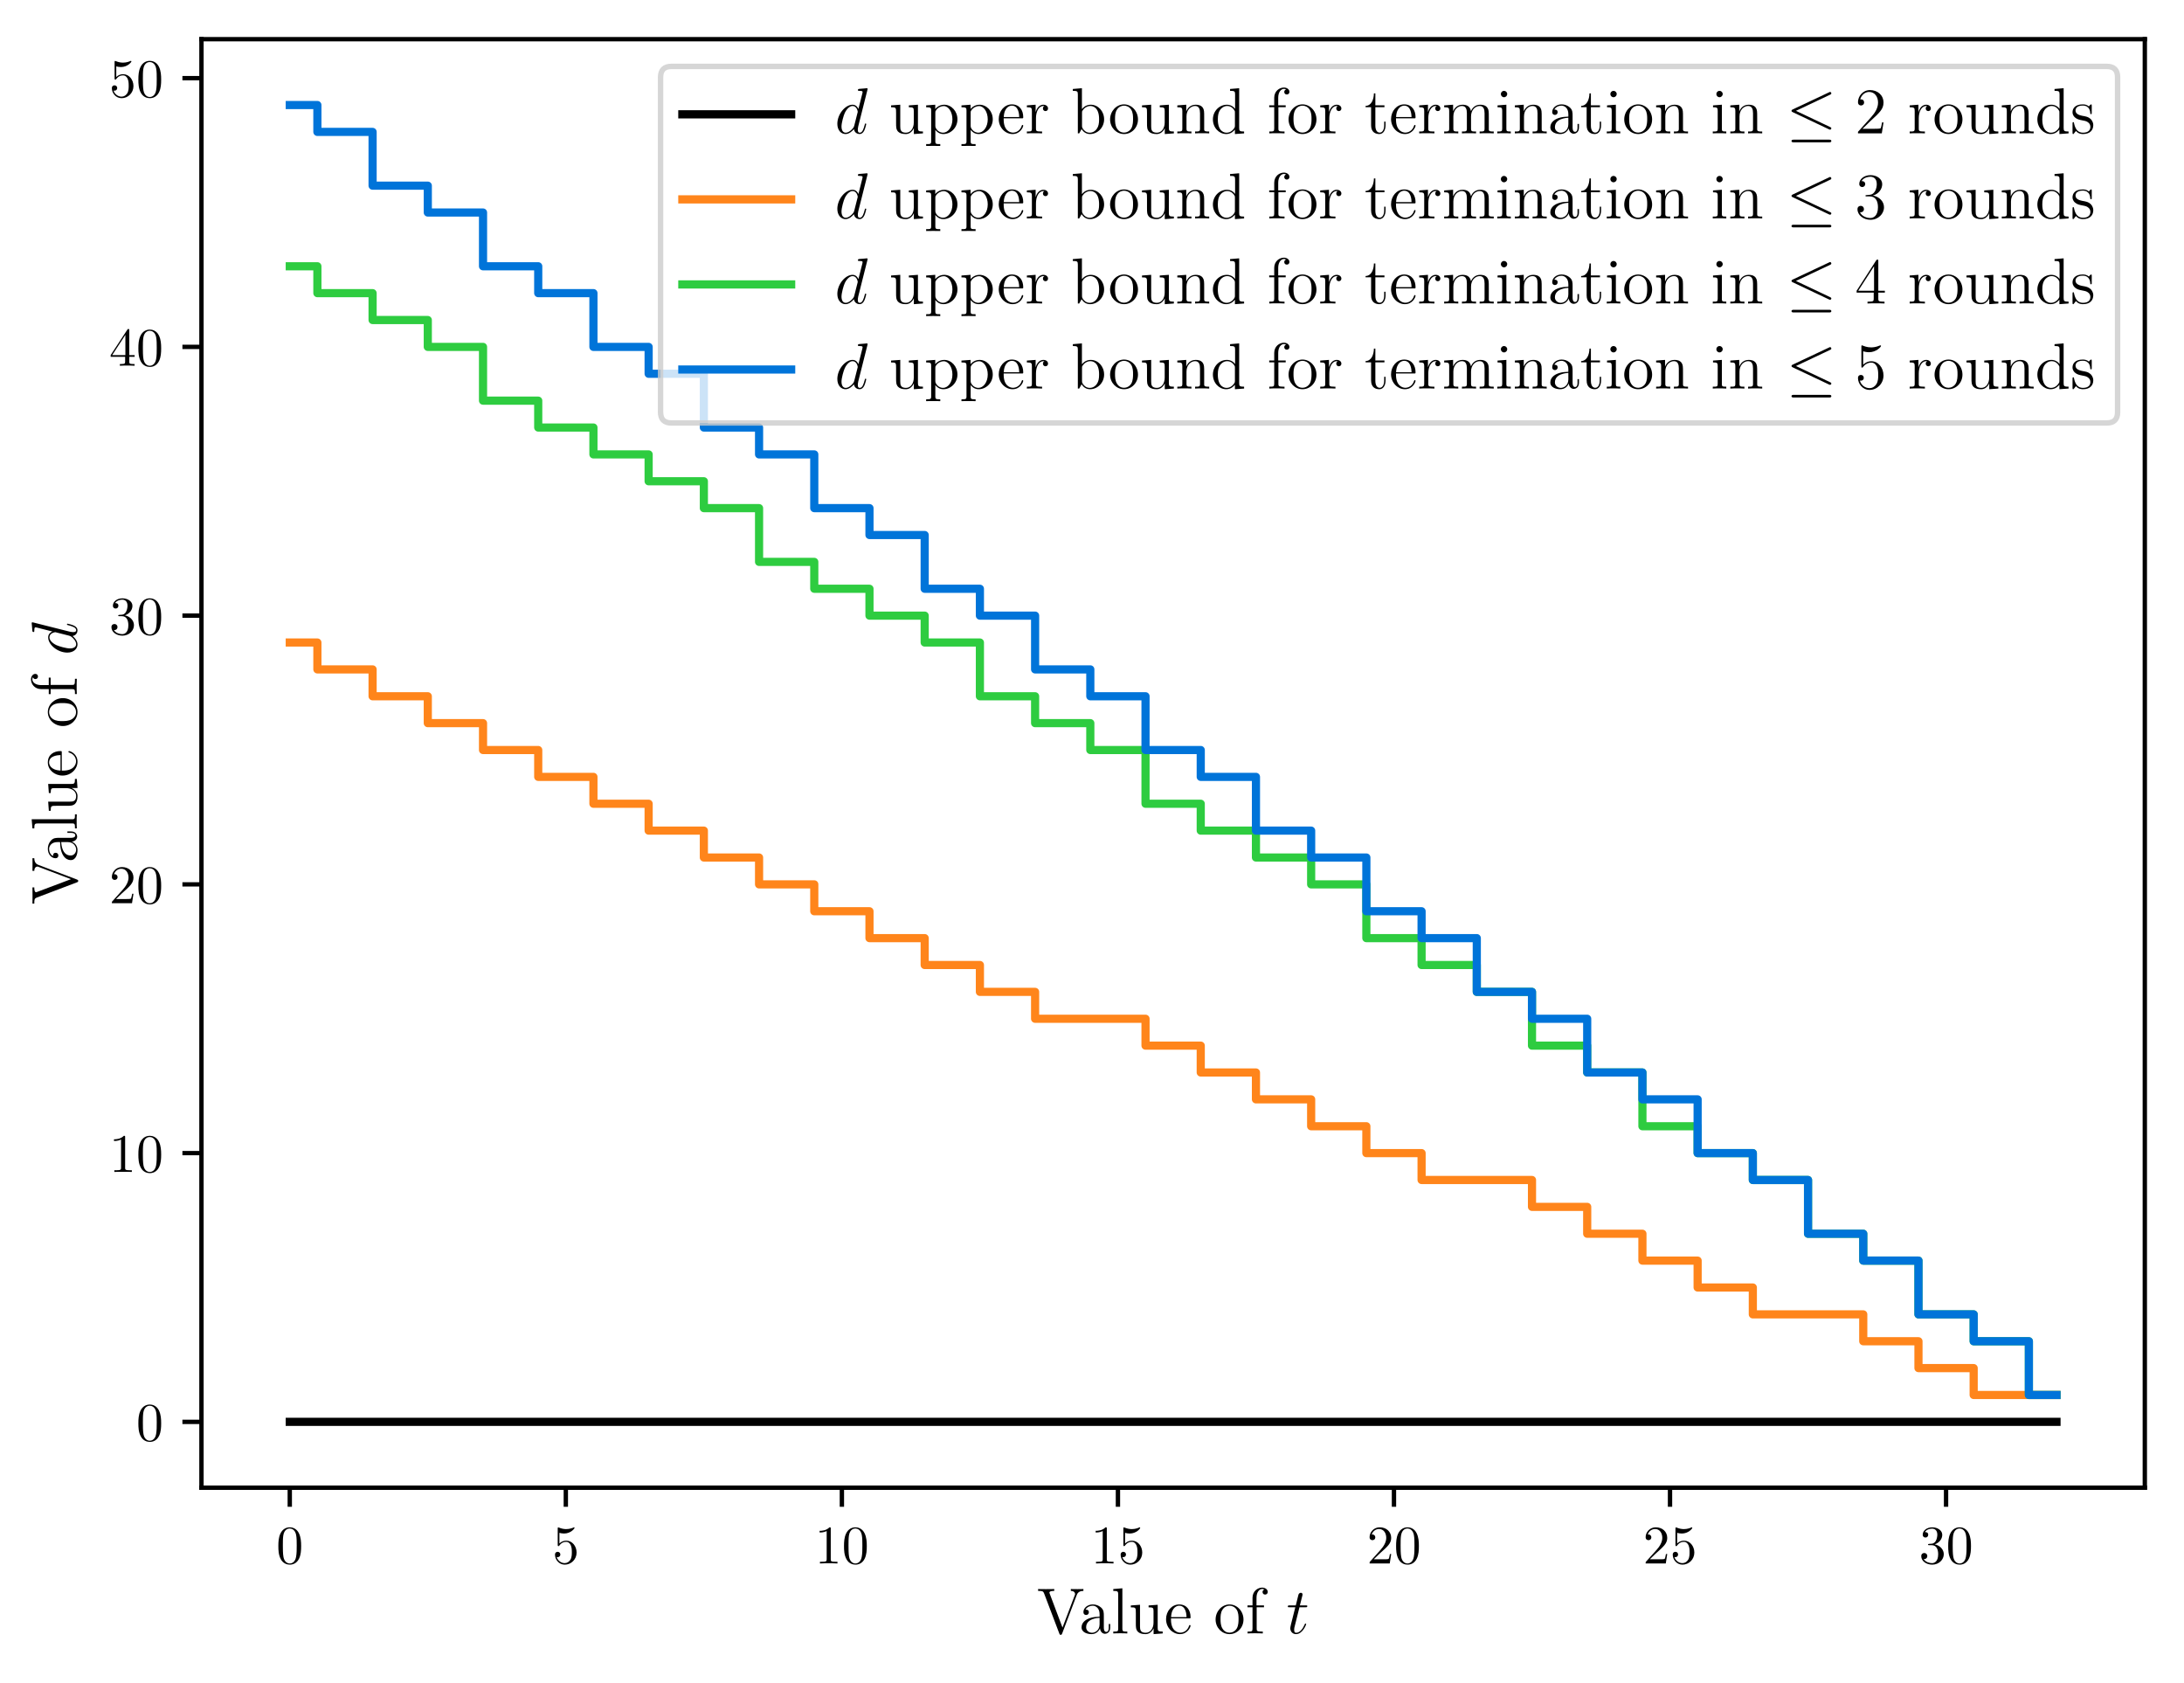 <?xml version="1.0" encoding="UTF-8"?>
<svg xmlns="http://www.w3.org/2000/svg" xmlns:xlink="http://www.w3.org/1999/xlink" width="401.338" height="309.223" viewBox="0 0 401.338 309.223">
<rect x="0" y="0" width="401.338" height="309.223" fill="#333333" stroke="none"/>
<defs>
<g>
<g id="glyph-0-0">
<path d="M 4.578 -3.188 C 4.578 -3.984 4.531 -4.781 4.188 -5.516 C 3.734 -6.484 2.906 -6.641 2.5 -6.641 C 1.891 -6.641 1.172 -6.375 0.75 -5.453 C 0.438 -4.766 0.391 -3.984 0.391 -3.188 C 0.391 -2.438 0.422 -1.547 0.844 -0.781 C 1.266 0.016 2 0.219 2.484 0.219 C 3.016 0.219 3.781 0.016 4.219 -0.938 C 4.531 -1.625 4.578 -2.406 4.578 -3.188 Z M 3.766 -3.312 C 3.766 -2.562 3.766 -1.891 3.656 -1.25 C 3.5 -0.297 2.938 0 2.484 0 C 2.094 0 1.5 -0.25 1.328 -1.203 C 1.219 -1.797 1.219 -2.719 1.219 -3.312 C 1.219 -3.953 1.219 -4.609 1.297 -5.141 C 1.484 -6.328 2.234 -6.422 2.484 -6.422 C 2.812 -6.422 3.469 -6.234 3.656 -5.25 C 3.766 -4.688 3.766 -3.938 3.766 -3.312 Z M 3.766 -3.312 "/>
</g>
<g id="glyph-0-1">
<path d="M 4.469 -2 C 4.469 -3.188 3.656 -4.188 2.578 -4.188 C 2.109 -4.188 1.672 -4.031 1.312 -3.672 L 1.312 -5.625 C 1.516 -5.562 1.844 -5.5 2.156 -5.5 C 3.391 -5.5 4.094 -6.406 4.094 -6.531 C 4.094 -6.594 4.062 -6.641 3.984 -6.641 C 3.984 -6.641 3.953 -6.641 3.906 -6.609 C 3.703 -6.516 3.219 -6.312 2.547 -6.312 C 2.156 -6.312 1.688 -6.391 1.219 -6.594 C 1.141 -6.625 1.109 -6.625 1.109 -6.625 C 1 -6.625 1 -6.547 1 -6.391 L 1 -3.438 C 1 -3.266 1 -3.188 1.141 -3.188 C 1.219 -3.188 1.234 -3.203 1.281 -3.266 C 1.391 -3.422 1.75 -3.969 2.562 -3.969 C 3.078 -3.969 3.328 -3.516 3.406 -3.328 C 3.562 -2.953 3.594 -2.578 3.594 -2.078 C 3.594 -1.719 3.594 -1.125 3.344 -0.703 C 3.109 -0.312 2.734 -0.062 2.281 -0.062 C 1.562 -0.062 0.984 -0.594 0.812 -1.172 C 0.844 -1.172 0.875 -1.156 0.984 -1.156 C 1.312 -1.156 1.484 -1.406 1.484 -1.641 C 1.484 -1.891 1.312 -2.141 0.984 -2.141 C 0.844 -2.141 0.5 -2.062 0.5 -1.609 C 0.5 -0.75 1.188 0.219 2.297 0.219 C 3.453 0.219 4.469 -0.734 4.469 -2 Z M 4.469 -2 "/>
</g>
<g id="glyph-0-2">
<path d="M 4.172 0 L 4.172 -0.312 L 3.859 -0.312 C 2.953 -0.312 2.938 -0.422 2.938 -0.781 L 2.938 -6.375 C 2.938 -6.625 2.938 -6.641 2.703 -6.641 C 2.078 -6 1.203 -6 0.891 -6 L 0.891 -5.688 C 1.094 -5.688 1.672 -5.688 2.188 -5.953 L 2.188 -0.781 C 2.188 -0.422 2.156 -0.312 1.266 -0.312 L 0.953 -0.312 L 0.953 0 C 1.297 -0.031 2.156 -0.031 2.562 -0.031 C 2.953 -0.031 3.828 -0.031 4.172 0 Z M 4.172 0 "/>
</g>
<g id="glyph-0-3">
<path d="M 4.469 -1.734 L 4.234 -1.734 C 4.172 -1.438 4.109 -1 4 -0.844 C 3.938 -0.766 3.281 -0.766 3.062 -0.766 L 1.266 -0.766 L 2.328 -1.797 C 3.875 -3.172 4.469 -3.703 4.469 -4.703 C 4.469 -5.844 3.578 -6.641 2.359 -6.641 C 1.234 -6.641 0.5 -5.719 0.5 -4.828 C 0.5 -4.281 1 -4.281 1.031 -4.281 C 1.203 -4.281 1.547 -4.391 1.547 -4.812 C 1.547 -5.062 1.359 -5.328 1.016 -5.328 C 0.938 -5.328 0.922 -5.328 0.891 -5.312 C 1.109 -5.969 1.656 -6.328 2.234 -6.328 C 3.141 -6.328 3.562 -5.516 3.562 -4.703 C 3.562 -3.906 3.078 -3.125 2.516 -2.5 L 0.609 -0.375 C 0.5 -0.266 0.5 -0.234 0.5 0 L 4.203 0 Z M 4.469 -1.734 "/>
</g>
<g id="glyph-0-4">
<path d="M 4.562 -1.703 C 4.562 -2.516 3.922 -3.297 2.891 -3.516 C 3.703 -3.781 4.281 -4.469 4.281 -5.266 C 4.281 -6.078 3.406 -6.641 2.453 -6.641 C 1.453 -6.641 0.688 -6.047 0.688 -5.281 C 0.688 -4.953 0.906 -4.766 1.203 -4.766 C 1.5 -4.766 1.703 -4.984 1.703 -5.281 C 1.703 -5.766 1.234 -5.766 1.094 -5.766 C 1.391 -6.266 2.047 -6.391 2.406 -6.391 C 2.828 -6.391 3.375 -6.172 3.375 -5.281 C 3.375 -5.156 3.344 -4.578 3.094 -4.141 C 2.797 -3.656 2.453 -3.625 2.203 -3.625 C 2.125 -3.609 1.891 -3.594 1.812 -3.594 C 1.734 -3.578 1.672 -3.562 1.672 -3.469 C 1.672 -3.359 1.734 -3.359 1.906 -3.359 L 2.344 -3.359 C 3.156 -3.359 3.531 -2.688 3.531 -1.703 C 3.531 -0.344 2.844 -0.062 2.406 -0.062 C 1.969 -0.062 1.219 -0.234 0.875 -0.812 C 1.219 -0.766 1.531 -0.984 1.531 -1.359 C 1.531 -1.719 1.266 -1.922 0.984 -1.922 C 0.734 -1.922 0.422 -1.781 0.422 -1.344 C 0.422 -0.438 1.344 0.219 2.438 0.219 C 3.656 0.219 4.562 -0.688 4.562 -1.703 Z M 4.562 -1.703 "/>
</g>
<g id="glyph-0-5">
<path d="M 4.688 -1.641 L 4.688 -1.953 L 3.703 -1.953 L 3.703 -6.484 C 3.703 -6.688 3.703 -6.75 3.531 -6.75 C 3.453 -6.75 3.422 -6.75 3.344 -6.625 L 0.281 -1.953 L 0.281 -1.641 L 2.938 -1.641 L 2.938 -0.781 C 2.938 -0.422 2.906 -0.312 2.172 -0.312 L 1.969 -0.312 L 1.969 0 C 2.375 -0.031 2.891 -0.031 3.312 -0.031 C 3.734 -0.031 4.25 -0.031 4.672 0 L 4.672 -0.312 L 4.453 -0.312 C 3.719 -0.312 3.703 -0.422 3.703 -0.781 L 3.703 -1.641 Z M 2.984 -1.953 L 0.562 -1.953 L 2.984 -5.672 Z M 2.984 -1.953 "/>
</g>
<g id="glyph-1-0">
<path d="M 8.547 -7.812 L 8.547 -8.156 L 7.453 -8.141 C 7.125 -8.141 6.531 -8.141 6.234 -8.156 L 6.234 -7.812 C 6.844 -7.812 7.016 -7.469 7.016 -7.234 C 7.016 -7.156 7.016 -7.141 6.938 -6.969 L 4.703 -1.078 L 2.359 -7.297 C 2.297 -7.422 2.297 -7.469 2.297 -7.469 C 2.297 -7.812 2.891 -7.812 3.188 -7.812 L 3.188 -8.156 C 2.906 -8.141 2 -8.141 1.656 -8.141 C 1.312 -8.141 0.5 -8.141 0.219 -8.156 L 0.219 -7.812 C 0.953 -7.812 1.141 -7.812 1.328 -7.344 L 4.125 0.031 C 4.188 0.188 4.203 0.25 4.375 0.25 C 4.547 0.25 4.547 0.219 4.641 0.016 L 7.297 -6.984 C 7.406 -7.281 7.609 -7.812 8.547 -7.812 Z M 8.547 -7.812 "/>
</g>
<g id="glyph-1-1">
<path d="M 5.672 -1.062 L 5.672 -1.734 L 5.406 -1.734 L 5.406 -1.062 C 5.406 -0.375 5.109 -0.281 4.953 -0.281 C 4.5 -0.281 4.5 -0.922 4.5 -1.094 L 4.5 -3.188 C 4.5 -3.844 4.5 -4.312 3.969 -4.781 C 3.547 -5.156 3.016 -5.328 2.484 -5.328 C 1.5 -5.328 0.75 -4.688 0.75 -3.906 C 0.75 -3.562 0.984 -3.391 1.25 -3.391 C 1.547 -3.391 1.75 -3.594 1.75 -3.891 C 1.75 -4.375 1.312 -4.375 1.141 -4.375 C 1.406 -4.875 1.984 -5.094 2.469 -5.094 C 3.016 -5.094 3.719 -4.641 3.719 -3.562 L 3.719 -3.078 C 1.312 -3.047 0.406 -2.047 0.406 -1.125 C 0.406 -0.172 1.5 0.125 2.234 0.125 C 3.031 0.125 3.562 -0.359 3.797 -0.938 C 3.844 -0.375 4.203 0.062 4.719 0.062 C 4.969 0.062 5.672 -0.109 5.672 -1.062 Z M 3.719 -1.688 C 3.719 -0.516 2.844 -0.125 2.328 -0.125 C 1.75 -0.125 1.25 -0.547 1.25 -1.125 C 1.25 -2.703 3.281 -2.844 3.719 -2.875 Z M 3.719 -1.688 "/>
</g>
<g id="glyph-1-2">
<path d="M 2.969 0 L 2.969 -0.344 C 2.203 -0.344 2.062 -0.344 2.062 -0.891 L 2.062 -8.297 L 0.391 -8.156 L 0.391 -7.812 C 1.203 -7.812 1.297 -7.734 1.297 -7.141 L 1.297 -0.891 C 1.297 -0.344 1.172 -0.344 0.391 -0.344 L 0.391 0 C 0.734 -0.031 1.312 -0.031 1.672 -0.031 C 2.031 -0.031 2.625 -0.031 2.969 0 Z M 2.969 0 "/>
</g>
<g id="glyph-1-3">
<path d="M 6.234 0 L 6.234 -0.344 C 5.422 -0.344 5.312 -0.438 5.312 -1.016 L 5.312 -5.266 L 3.641 -5.141 L 3.641 -4.797 C 4.453 -4.797 4.547 -4.703 4.547 -4.125 L 4.547 -1.984 C 4.547 -0.969 4 -0.125 3.109 -0.125 C 2.125 -0.125 2.062 -0.688 2.062 -1.312 L 2.062 -5.266 L 0.375 -5.141 L 0.375 -4.797 C 1.297 -4.797 1.297 -4.75 1.297 -3.688 L 1.297 -1.906 C 1.297 -1.156 1.297 -0.734 1.656 -0.328 C 1.938 -0.031 2.422 0.125 3.031 0.125 C 3.234 0.125 3.625 0.125 4.031 -0.234 C 4.375 -0.5 4.562 -0.953 4.562 -0.953 L 4.562 0.125 Z M 6.234 0 "/>
</g>
<g id="glyph-1-4">
<path d="M 4.859 -1.422 C 4.859 -1.5 4.812 -1.547 4.734 -1.547 C 4.641 -1.547 4.609 -1.484 4.594 -1.422 C 4.281 -0.422 3.484 -0.141 2.969 -0.141 C 2.469 -0.141 1.266 -0.484 1.266 -2.547 L 1.266 -2.766 L 4.578 -2.766 C 4.844 -2.766 4.859 -2.766 4.859 -3 C 4.859 -4.203 4.219 -5.328 2.766 -5.328 C 1.406 -5.328 0.359 -4.094 0.359 -2.625 C 0.359 -1.047 1.578 0.125 2.906 0.125 C 4.328 0.125 4.859 -1.172 4.859 -1.422 Z M 4.125 -3 L 1.281 -3 C 1.375 -4.875 2.422 -5.094 2.766 -5.094 C 4.047 -5.094 4.109 -3.406 4.125 -3 Z M 4.125 -3 "/>
</g>
<g id="glyph-1-5">
<path d="M 5.484 -2.562 C 5.484 -4.094 4.312 -5.328 2.922 -5.328 C 1.5 -5.328 0.359 -4.062 0.359 -2.562 C 0.359 -1.031 1.547 0.125 2.922 0.125 C 4.328 0.125 5.484 -1.047 5.484 -2.562 Z M 4.578 -2.672 C 4.578 -2.25 4.578 -1.5 4.266 -0.938 C 3.938 -0.375 3.375 -0.141 2.922 -0.141 C 2.484 -0.141 1.953 -0.328 1.609 -0.922 C 1.281 -1.453 1.266 -2.156 1.266 -2.672 C 1.266 -3.125 1.266 -3.844 1.641 -4.391 C 1.969 -4.906 2.5 -5.094 2.922 -5.094 C 3.375 -5.094 3.891 -4.875 4.203 -4.406 C 4.578 -3.859 4.578 -3.109 4.578 -2.672 Z M 4.578 -2.672 "/>
</g>
<g id="glyph-1-6">
<path d="M 4.094 -7.625 C 4.094 -8.062 3.656 -8.422 3.078 -8.422 C 2.25 -8.422 1.297 -7.766 1.297 -6.547 L 1.297 -5.156 L 0.375 -5.156 L 0.375 -4.812 L 1.297 -4.812 L 1.297 -0.891 C 1.297 -0.344 1.172 -0.344 0.391 -0.344 L 0.391 0 C 0.734 -0.031 1.391 -0.031 1.75 -0.031 C 2.062 -0.031 2.922 -0.031 3.188 0 L 3.188 -0.344 L 2.953 -0.344 C 2.078 -0.344 2.062 -0.484 2.062 -0.906 L 2.062 -4.812 L 3.406 -4.812 L 3.406 -5.156 L 2.031 -5.156 L 2.031 -6.547 C 2.031 -7.625 2.578 -8.172 3.078 -8.172 C 3.172 -8.172 3.344 -8.156 3.484 -8.078 C 3.438 -8.062 3.141 -7.953 3.141 -7.609 C 3.141 -7.344 3.328 -7.141 3.609 -7.141 C 3.891 -7.141 4.094 -7.344 4.094 -7.625 Z M 4.094 -7.625 "/>
</g>
<g id="glyph-1-7">
<path d="M 6.078 -2.578 C 6.078 -4.094 4.953 -5.266 3.641 -5.266 C 2.594 -5.266 2.031 -4.516 2 -4.469 L 2 -5.266 L 0.328 -5.141 L 0.328 -4.797 C 1.172 -4.797 1.25 -4.703 1.25 -4.188 L 1.25 1.438 C 1.25 1.969 1.109 1.969 0.328 1.969 L 0.328 2.312 C 0.641 2.297 1.297 2.297 1.625 2.297 C 1.969 2.297 2.625 2.297 2.922 2.312 L 2.922 1.969 C 2.156 1.969 2.016 1.969 2.016 1.438 L 2.016 -0.641 C 2.234 -0.344 2.719 0.125 3.484 0.125 C 4.859 0.125 6.078 -1.047 6.078 -2.578 Z M 5.156 -2.578 C 5.156 -1.156 4.344 -0.125 3.438 -0.125 C 3.062 -0.125 2.719 -0.281 2.469 -0.5 C 2.203 -0.781 2.016 -1.016 2.016 -1.344 L 2.016 -3.812 C 2.016 -4.047 2.016 -4.047 2.156 -4.25 C 2.516 -4.781 3.094 -5.016 3.547 -5.016 C 4.453 -5.016 5.156 -3.922 5.156 -2.578 Z M 5.156 -2.578 "/>
</g>
<g id="glyph-1-8">
<path d="M 4.219 -4.578 C 4.219 -4.938 3.891 -5.266 3.375 -5.266 C 2.359 -5.266 2.016 -4.172 1.953 -3.938 L 1.938 -3.938 L 1.938 -5.266 L 0.328 -5.141 L 0.328 -4.797 C 1.141 -4.797 1.25 -4.703 1.25 -4.125 L 1.25 -0.891 C 1.25 -0.344 1.109 -0.344 0.328 -0.344 L 0.328 0 C 0.672 -0.031 1.328 -0.031 1.688 -0.031 C 2.016 -0.031 2.859 -0.031 3.125 0 L 3.125 -0.344 L 2.891 -0.344 C 2.016 -0.344 2 -0.484 2 -0.906 L 2 -2.781 C 2 -3.938 2.469 -5.031 3.391 -5.031 C 3.484 -5.031 3.516 -5.031 3.562 -5.016 C 3.469 -4.969 3.281 -4.906 3.281 -4.578 C 3.281 -4.234 3.547 -4.094 3.734 -4.094 C 3.984 -4.094 4.219 -4.25 4.219 -4.578 Z M 4.219 -4.578 "/>
</g>
<g id="glyph-1-9">
<path d="M 6.078 -2.578 C 6.078 -4.094 4.953 -5.266 3.625 -5.266 C 2.969 -5.266 2.406 -4.969 2 -4.469 L 2 -8.297 L 0.328 -8.156 L 0.328 -7.812 C 1.141 -7.812 1.25 -7.734 1.25 -7.141 L 1.25 0 L 1.5 0 L 1.938 -0.781 C 2.219 -0.328 2.719 0.125 3.484 0.125 C 4.859 0.125 6.078 -1.047 6.078 -2.578 Z M 5.156 -2.594 C 5.156 -1.797 5.047 -1.297 4.75 -0.859 C 4.516 -0.484 4.047 -0.125 3.438 -0.125 C 2.797 -0.125 2.375 -0.531 2.172 -0.859 C 2.016 -1.109 2.016 -1.156 2.016 -1.359 L 2.016 -3.828 C 2.016 -4.047 2.016 -4.062 2.156 -4.25 C 2.438 -4.688 2.969 -5.031 3.547 -5.031 C 3.906 -5.031 5.156 -4.891 5.156 -2.594 Z M 5.156 -2.594 "/>
</g>
<g id="glyph-1-10">
<path d="M 6.234 0 L 6.234 -0.344 C 5.625 -0.344 5.328 -0.344 5.312 -0.703 L 5.312 -2.906 C 5.312 -4.016 5.312 -4.344 5.047 -4.734 C 4.703 -5.203 4.141 -5.266 3.734 -5.266 C 2.562 -5.266 2.109 -4.281 2.016 -4.047 L 2.016 -5.266 L 0.375 -5.141 L 0.375 -4.797 C 1.188 -4.797 1.297 -4.703 1.297 -4.125 L 1.297 -0.891 C 1.297 -0.344 1.156 -0.344 0.375 -0.344 L 0.375 0 C 0.688 -0.031 1.344 -0.031 1.672 -0.031 C 2.016 -0.031 2.672 -0.031 2.969 0 L 2.969 -0.344 C 2.219 -0.344 2.062 -0.344 2.062 -0.891 L 2.062 -3.109 C 2.062 -4.359 2.891 -5.031 3.641 -5.031 C 4.375 -5.031 4.547 -4.422 4.547 -3.688 L 4.547 -0.891 C 4.547 -0.344 4.406 -0.344 3.641 -0.344 L 3.641 0 C 3.938 -0.031 4.594 -0.031 4.922 -0.031 C 5.266 -0.031 5.922 -0.031 6.234 0 Z M 6.234 0 "/>
</g>
<g id="glyph-1-11">
<path d="M 6.156 0 L 6.156 -0.344 C 5.344 -0.344 5.25 -0.438 5.25 -1.016 L 5.25 -8.297 L 3.578 -8.156 L 3.578 -7.812 C 4.406 -7.812 4.5 -7.734 4.5 -7.141 L 4.5 -4.5 C 4.25 -4.859 3.734 -5.266 3 -5.266 C 1.609 -5.266 0.422 -4.094 0.422 -2.562 C 0.422 -1.047 1.547 0.125 2.875 0.125 C 3.781 0.125 4.297 -0.484 4.469 -0.703 L 4.469 0.125 Z M 4.469 -1.406 C 4.469 -1.188 4.469 -1.141 4.297 -0.891 C 4.016 -0.469 3.531 -0.125 2.922 -0.125 C 2.625 -0.125 1.328 -0.234 1.328 -2.562 C 1.328 -3.422 1.469 -3.891 1.734 -4.297 C 1.969 -4.656 2.453 -5.031 3.047 -5.031 C 3.797 -5.031 4.203 -4.5 4.328 -4.297 C 4.469 -4.094 4.469 -4.078 4.469 -3.859 Z M 4.469 -1.406 "/>
</g>
<g id="glyph-1-12">
<path d="M 3.891 -1.484 L 3.891 -2.156 L 3.641 -2.156 L 3.641 -1.5 C 3.641 -0.641 3.281 -0.141 2.828 -0.141 C 2.016 -0.141 2.016 -1.25 2.016 -1.453 L 2.016 -4.812 L 3.688 -4.812 L 3.688 -5.156 L 2.016 -5.156 L 2.016 -7.344 L 1.75 -7.344 C 1.734 -6.234 1.297 -5.078 0.219 -5.047 L 0.219 -4.812 L 1.234 -4.812 L 1.234 -1.484 C 1.234 -0.156 2.109 0.125 2.75 0.125 C 3.5 0.125 3.891 -0.625 3.891 -1.484 Z M 3.891 -1.484 "/>
</g>
<g id="glyph-1-13">
<path d="M 9.484 0 L 9.484 -0.344 C 8.875 -0.344 8.578 -0.344 8.578 -0.703 L 8.578 -2.906 C 8.578 -4.016 8.578 -4.344 8.297 -4.734 C 7.953 -5.203 7.391 -5.266 6.984 -5.266 C 5.984 -5.266 5.484 -4.547 5.297 -4.094 C 5.125 -5.016 4.484 -5.266 3.734 -5.266 C 2.562 -5.266 2.109 -4.281 2.016 -4.047 L 2.016 -5.266 L 0.375 -5.141 L 0.375 -4.797 C 1.188 -4.797 1.297 -4.703 1.297 -4.125 L 1.297 -0.891 C 1.297 -0.344 1.156 -0.344 0.375 -0.344 L 0.375 0 C 0.688 -0.031 1.344 -0.031 1.672 -0.031 C 2.016 -0.031 2.672 -0.031 2.969 0 L 2.969 -0.344 C 2.219 -0.344 2.062 -0.344 2.062 -0.891 L 2.062 -3.109 C 2.062 -4.359 2.891 -5.031 3.641 -5.031 C 4.375 -5.031 4.547 -4.422 4.547 -3.688 L 4.547 -0.891 C 4.547 -0.344 4.406 -0.344 3.641 -0.344 L 3.641 0 C 3.938 -0.031 4.594 -0.031 4.922 -0.031 C 5.266 -0.031 5.922 -0.031 6.234 0 L 6.234 -0.344 C 5.469 -0.344 5.312 -0.344 5.312 -0.891 L 5.312 -3.109 C 5.312 -4.359 6.141 -5.031 6.891 -5.031 C 7.625 -5.031 7.797 -4.422 7.797 -3.688 L 7.797 -0.891 C 7.797 -0.344 7.656 -0.344 6.891 -0.344 L 6.891 0 C 7.203 -0.031 7.844 -0.031 8.172 -0.031 C 8.516 -0.031 9.172 -0.031 9.484 0 Z M 9.484 0 "/>
</g>
<g id="glyph-1-14">
<path d="M 2.875 0 L 2.875 -0.344 C 2.109 -0.344 2.062 -0.406 2.062 -0.875 L 2.062 -5.266 L 0.438 -5.141 L 0.438 -4.797 C 1.188 -4.797 1.297 -4.719 1.297 -4.141 L 1.297 -0.891 C 1.297 -0.344 1.172 -0.344 0.391 -0.344 L 0.391 0 C 0.734 -0.031 1.297 -0.031 1.656 -0.031 C 1.781 -0.031 2.469 -0.031 2.875 0 Z M 2.219 -7.219 C 2.219 -7.578 1.922 -7.812 1.641 -7.812 C 1.297 -7.812 1.047 -7.547 1.047 -7.219 C 1.047 -6.906 1.312 -6.641 1.625 -6.641 C 1.984 -6.641 2.219 -6.938 2.219 -7.219 Z M 2.219 -7.219 "/>
</g>
<g id="glyph-1-15">
<path d="M 5.266 -2.016 L 5 -2.016 C 4.953 -1.812 4.859 -1.141 4.75 -0.953 C 4.656 -0.844 3.984 -0.844 3.625 -0.844 L 1.406 -0.844 C 1.734 -1.125 2.469 -1.891 2.766 -2.172 C 4.594 -3.844 5.266 -4.469 5.266 -5.656 C 5.266 -7.031 4.172 -7.953 2.781 -7.953 C 1.406 -7.953 0.578 -6.766 0.578 -5.734 C 0.578 -5.125 1.109 -5.125 1.141 -5.125 C 1.406 -5.125 1.703 -5.312 1.703 -5.688 C 1.703 -6.031 1.484 -6.25 1.141 -6.25 C 1.047 -6.25 1.016 -6.25 0.984 -6.234 C 1.203 -7.047 1.859 -7.609 2.625 -7.609 C 3.641 -7.609 4.266 -6.75 4.266 -5.656 C 4.266 -4.641 3.688 -3.75 3 -2.984 L 0.578 -0.281 L 0.578 0 L 4.953 0 Z M 5.266 -2.016 "/>
</g>
<g id="glyph-1-16">
<path d="M 4.203 -1.516 C 4.203 -2.156 3.812 -2.547 3.703 -2.656 C 3.281 -3.031 2.953 -3.094 2.156 -3.234 C 1.812 -3.312 0.938 -3.484 0.938 -4.203 C 0.938 -4.562 1.188 -5.109 2.266 -5.109 C 3.562 -5.109 3.641 -4 3.656 -3.641 C 3.672 -3.531 3.75 -3.531 3.797 -3.531 C 3.922 -3.531 3.922 -3.594 3.922 -3.812 L 3.922 -5.062 C 3.922 -5.266 3.922 -5.328 3.797 -5.328 C 3.703 -5.328 3.484 -5.062 3.391 -4.953 C 3.031 -5.266 2.656 -5.328 2.266 -5.328 C 0.828 -5.328 0.391 -4.547 0.391 -3.891 C 0.391 -3.75 0.391 -3.328 0.844 -2.922 C 1.234 -2.578 1.641 -2.5 2.188 -2.391 C 2.844 -2.266 3 -2.219 3.297 -1.984 C 3.516 -1.812 3.672 -1.547 3.672 -1.203 C 3.672 -0.688 3.375 -0.125 2.312 -0.125 C 1.531 -0.125 0.953 -0.578 0.688 -1.766 C 0.641 -1.984 0.641 -2.016 0.641 -2.016 C 0.609 -2.062 0.562 -2.062 0.531 -2.062 C 0.391 -2.062 0.391 -2 0.391 -1.781 L 0.391 -0.156 C 0.391 0.062 0.391 0.125 0.516 0.125 C 0.578 0.125 0.578 0.109 0.781 -0.141 C 0.844 -0.234 0.844 -0.25 1.031 -0.438 C 1.484 0.125 2.125 0.125 2.328 0.125 C 3.578 0.125 4.203 -0.578 4.203 -1.516 Z M 4.203 -1.516 "/>
</g>
<g id="glyph-1-17">
<path d="M 5.359 -2.047 C 5.359 -3.141 4.469 -4 3.328 -4.203 C 4.359 -4.5 5.031 -5.375 5.031 -6.312 C 5.031 -7.25 4.047 -7.953 2.891 -7.953 C 1.703 -7.953 0.812 -7.219 0.812 -6.344 C 0.812 -5.875 1.188 -5.766 1.359 -5.766 C 1.609 -5.766 1.906 -5.953 1.906 -6.312 C 1.906 -6.688 1.609 -6.859 1.344 -6.859 C 1.281 -6.859 1.25 -6.859 1.219 -6.844 C 1.672 -7.656 2.797 -7.656 2.859 -7.656 C 3.25 -7.656 4.031 -7.484 4.031 -6.312 C 4.031 -6.078 4 -5.422 3.641 -4.906 C 3.281 -4.375 2.875 -4.344 2.562 -4.328 L 2.203 -4.297 C 2 -4.281 1.953 -4.266 1.953 -4.156 C 1.953 -4.047 2.016 -4.047 2.219 -4.047 L 2.766 -4.047 C 3.797 -4.047 4.25 -3.203 4.25 -2.062 C 4.25 -0.484 3.438 -0.078 2.844 -0.078 C 2.266 -0.078 1.297 -0.344 0.938 -1.141 C 1.328 -1.078 1.672 -1.297 1.672 -1.719 C 1.672 -2.062 1.422 -2.312 1.094 -2.312 C 0.797 -2.312 0.484 -2.141 0.484 -1.688 C 0.484 -0.625 1.547 0.25 2.875 0.25 C 4.297 0.25 5.359 -0.844 5.359 -2.047 Z M 5.359 -2.047 "/>
</g>
<g id="glyph-1-18">
<path d="M 5.516 -2 L 5.516 -2.344 L 4.312 -2.344 L 4.312 -7.781 C 4.312 -8.016 4.312 -8.062 4.141 -8.062 C 4.047 -8.062 4.016 -8.062 3.922 -7.922 L 0.328 -2.344 L 0.328 -2 L 3.469 -2 L 3.469 -0.906 C 3.469 -0.469 3.438 -0.344 2.562 -0.344 L 2.328 -0.344 L 2.328 0 C 2.609 -0.031 3.547 -0.031 3.891 -0.031 C 4.219 -0.031 5.172 -0.031 5.453 0 L 5.453 -0.344 L 5.219 -0.344 C 4.344 -0.344 4.312 -0.469 4.312 -0.906 L 4.312 -2 Z M 3.531 -2.344 L 0.625 -2.344 L 3.531 -6.844 Z M 3.531 -2.344 "/>
</g>
<g id="glyph-1-19">
<path d="M 5.266 -2.406 C 5.266 -3.828 4.297 -5.016 3.047 -5.016 C 2.359 -5.016 1.844 -4.703 1.531 -4.375 L 1.531 -6.844 C 2.047 -6.688 2.469 -6.672 2.594 -6.672 C 3.938 -6.672 4.812 -7.656 4.812 -7.828 C 4.812 -7.875 4.781 -7.938 4.703 -7.938 C 4.703 -7.938 4.656 -7.938 4.547 -7.891 C 3.891 -7.609 3.312 -7.562 3 -7.562 C 2.219 -7.562 1.656 -7.812 1.422 -7.906 C 1.344 -7.938 1.297 -7.938 1.297 -7.938 C 1.203 -7.938 1.203 -7.859 1.203 -7.672 L 1.203 -4.125 C 1.203 -3.906 1.203 -3.844 1.344 -3.844 C 1.406 -3.844 1.422 -3.844 1.547 -4 C 1.875 -4.484 2.438 -4.766 3.031 -4.766 C 3.672 -4.766 3.984 -4.188 4.078 -3.984 C 4.281 -3.516 4.297 -2.922 4.297 -2.469 C 4.297 -2.016 4.297 -1.344 3.953 -0.797 C 3.688 -0.375 3.234 -0.078 2.703 -0.078 C 1.906 -0.078 1.141 -0.609 0.922 -1.484 C 0.984 -1.453 1.047 -1.453 1.109 -1.453 C 1.312 -1.453 1.641 -1.562 1.641 -1.969 C 1.641 -2.312 1.406 -2.5 1.109 -2.5 C 0.891 -2.5 0.578 -2.391 0.578 -1.922 C 0.578 -0.906 1.406 0.25 2.719 0.25 C 4.078 0.25 5.266 -0.891 5.266 -2.406 Z M 5.266 -2.406 "/>
</g>
<g id="glyph-2-0">
<path d="M 3.641 -1.703 C 3.641 -1.781 3.578 -1.812 3.516 -1.812 C 3.516 -1.812 3.438 -1.812 3.422 -1.766 C 3.422 -1.766 3.391 -1.75 3.312 -1.547 C 3.062 -0.953 2.516 -0.125 1.812 -0.125 C 1.453 -0.125 1.438 -0.422 1.438 -0.688 C 1.438 -0.688 1.438 -0.922 1.469 -1.062 L 2.406 -4.812 L 3.5 -4.812 C 3.734 -4.812 3.844 -4.812 3.844 -5.016 C 3.844 -5.156 3.781 -5.156 3.531 -5.156 L 2.484 -5.156 L 2.922 -6.891 C 2.969 -7.062 2.969 -7.094 2.969 -7.172 C 2.969 -7.359 2.828 -7.469 2.672 -7.469 C 2.562 -7.469 2.297 -7.438 2.203 -7.047 L 1.734 -5.156 L 0.609 -5.156 C 0.375 -5.156 0.266 -5.156 0.266 -4.922 C 0.266 -4.812 0.344 -4.812 0.578 -4.812 L 1.641 -4.812 L 0.844 -1.656 C 0.75 -1.234 0.719 -1.109 0.719 -0.953 C 0.719 -0.391 1.109 0.125 1.781 0.125 C 2.984 0.125 3.641 -1.625 3.641 -1.703 Z M 3.641 -1.703 "/>
</g>
<g id="glyph-2-1">
<path d="M 5.797 -1.703 C 5.797 -1.766 5.75 -1.812 5.672 -1.812 C 5.562 -1.812 5.562 -1.75 5.516 -1.578 C 5.328 -0.875 5.109 -0.125 4.609 -0.125 C 4.266 -0.125 4.25 -0.438 4.25 -0.672 C 4.25 -0.719 4.25 -0.969 4.328 -1.297 L 6.016 -8 C 6.031 -8.047 6.047 -8.109 6.047 -8.172 C 6.047 -8.297 5.906 -8.297 5.906 -8.297 C 5.906 -8.297 5.312 -8.25 5.25 -8.234 C 5.047 -8.219 4.859 -8.203 4.656 -8.188 C 4.344 -8.156 4.266 -8.156 4.266 -7.938 C 4.266 -7.812 4.359 -7.812 4.531 -7.812 C 5.109 -7.812 5.125 -7.703 5.125 -7.594 C 5.125 -7.516 5.109 -7.422 5.094 -7.391 L 4.359 -4.484 C 4.234 -4.797 3.906 -5.266 3.281 -5.266 C 1.938 -5.266 0.484 -3.531 0.484 -1.75 C 0.484 -0.578 1.172 0.125 1.984 0.125 C 2.641 0.125 3.203 -0.391 3.531 -0.781 C 3.656 -0.078 4.219 0.125 4.578 0.125 C 4.938 0.125 5.219 -0.094 5.438 -0.531 C 5.625 -0.938 5.797 -1.656 5.797 -1.703 Z M 3.594 -1.422 C 3.531 -1.219 3.531 -1.188 3.375 -0.969 C 3.109 -0.641 2.578 -0.125 2.016 -0.125 C 1.531 -0.125 1.25 -0.562 1.25 -1.266 C 1.25 -1.922 1.625 -3.266 1.859 -3.766 C 2.266 -4.609 2.828 -5.031 3.281 -5.031 C 4.078 -5.031 4.234 -4.047 4.234 -3.953 C 4.234 -3.953 4.203 -3.797 4.188 -3.766 Z M 3.594 -1.422 "/>
</g>
<g id="glyph-3-0">
<path d="M -7.812 -8.547 L -8.156 -8.547 L -8.141 -7.453 C -8.141 -7.125 -8.141 -6.531 -8.156 -6.234 L -7.812 -6.234 C -7.812 -6.844 -7.469 -7.016 -7.234 -7.016 C -7.156 -7.016 -7.141 -7.016 -6.969 -6.938 L -1.078 -4.703 L -7.297 -2.359 C -7.422 -2.297 -7.469 -2.297 -7.469 -2.297 C -7.812 -2.297 -7.812 -2.891 -7.812 -3.188 L -8.156 -3.188 C -8.141 -2.906 -8.141 -2 -8.141 -1.656 C -8.141 -1.312 -8.141 -0.5 -8.156 -0.219 L -7.812 -0.219 C -7.812 -0.953 -7.812 -1.141 -7.344 -1.328 L 0.031 -4.125 C 0.188 -4.188 0.25 -4.203 0.25 -4.375 C 0.25 -4.547 0.219 -4.547 0.016 -4.641 L -6.984 -7.297 C -7.281 -7.406 -7.812 -7.609 -7.812 -8.547 Z M -7.812 -8.547 "/>
</g>
<g id="glyph-3-1">
<path d="M -1.062 -5.672 L -1.734 -5.672 L -1.734 -5.406 L -1.062 -5.406 C -0.375 -5.406 -0.281 -5.109 -0.281 -4.953 C -0.281 -4.5 -0.922 -4.5 -1.094 -4.5 L -3.188 -4.5 C -3.844 -4.5 -4.312 -4.5 -4.781 -3.969 C -5.156 -3.547 -5.328 -3.016 -5.328 -2.484 C -5.328 -1.5 -4.688 -0.75 -3.906 -0.75 C -3.562 -0.75 -3.391 -0.984 -3.391 -1.25 C -3.391 -1.547 -3.594 -1.75 -3.891 -1.75 C -4.375 -1.75 -4.375 -1.312 -4.375 -1.141 C -4.875 -1.406 -5.094 -1.984 -5.094 -2.469 C -5.094 -3.016 -4.641 -3.719 -3.562 -3.719 L -3.078 -3.719 C -3.047 -1.312 -2.047 -0.406 -1.125 -0.406 C -0.172 -0.406 0.125 -1.5 0.125 -2.234 C 0.125 -3.031 -0.359 -3.562 -0.938 -3.797 C -0.375 -3.844 0.062 -4.203 0.062 -4.719 C 0.062 -4.969 -0.109 -5.672 -1.062 -5.672 Z M -1.688 -3.719 C -0.516 -3.719 -0.125 -2.844 -0.125 -2.328 C -0.125 -1.75 -0.547 -1.25 -1.125 -1.25 C -2.703 -1.25 -2.844 -3.281 -2.875 -3.719 Z M -1.688 -3.719 "/>
</g>
<g id="glyph-3-2">
<path d="M 0 -2.969 L -0.344 -2.969 C -0.344 -2.203 -0.344 -2.062 -0.891 -2.062 L -8.297 -2.062 L -8.156 -0.391 L -7.812 -0.391 C -7.812 -1.203 -7.734 -1.297 -7.141 -1.297 L -0.891 -1.297 C -0.344 -1.297 -0.344 -1.172 -0.344 -0.391 L 0 -0.391 C -0.031 -0.734 -0.031 -1.312 -0.031 -1.672 C -0.031 -2.031 -0.031 -2.625 0 -2.969 Z M 0 -2.969 "/>
</g>
<g id="glyph-3-3">
<path d="M 0 -6.234 L -0.344 -6.234 C -0.344 -5.422 -0.438 -5.312 -1.016 -5.312 L -5.266 -5.312 L -5.141 -3.641 L -4.797 -3.641 C -4.797 -4.453 -4.703 -4.547 -4.125 -4.547 L -1.984 -4.547 C -0.969 -4.547 -0.125 -4 -0.125 -3.109 C -0.125 -2.125 -0.688 -2.062 -1.312 -2.062 L -5.266 -2.062 L -5.141 -0.375 L -4.797 -0.375 C -4.797 -1.297 -4.75 -1.297 -3.688 -1.297 L -1.906 -1.297 C -1.156 -1.297 -0.734 -1.297 -0.328 -1.656 C -0.031 -1.938 0.125 -2.422 0.125 -3.031 C 0.125 -3.234 0.125 -3.625 -0.234 -4.031 C -0.5 -4.375 -0.953 -4.562 -0.953 -4.562 L 0.125 -4.562 Z M 0 -6.234 "/>
</g>
<g id="glyph-3-4">
<path d="M -1.422 -4.859 C -1.5 -4.859 -1.547 -4.812 -1.547 -4.734 C -1.547 -4.641 -1.484 -4.609 -1.422 -4.594 C -0.422 -4.281 -0.141 -3.484 -0.141 -2.969 C -0.141 -2.469 -0.484 -1.266 -2.547 -1.266 L -2.766 -1.266 L -2.766 -4.578 C -2.766 -4.844 -2.766 -4.859 -3 -4.859 C -4.203 -4.859 -5.328 -4.219 -5.328 -2.766 C -5.328 -1.406 -4.094 -0.359 -2.625 -0.359 C -1.047 -0.359 0.125 -1.578 0.125 -2.906 C 0.125 -4.328 -1.172 -4.859 -1.422 -4.859 Z M -3 -4.125 L -3 -1.281 C -4.875 -1.375 -5.094 -2.422 -5.094 -2.766 C -5.094 -4.047 -3.406 -4.109 -3 -4.125 Z M -3 -4.125 "/>
</g>
<g id="glyph-3-5">
<path d="M -2.562 -5.484 C -4.094 -5.484 -5.328 -4.312 -5.328 -2.922 C -5.328 -1.5 -4.062 -0.359 -2.562 -0.359 C -1.031 -0.359 0.125 -1.547 0.125 -2.922 C 0.125 -4.328 -1.047 -5.484 -2.562 -5.484 Z M -2.672 -4.578 C -2.25 -4.578 -1.5 -4.578 -0.938 -4.266 C -0.375 -3.938 -0.141 -3.375 -0.141 -2.922 C -0.141 -2.484 -0.328 -1.953 -0.922 -1.609 C -1.453 -1.281 -2.156 -1.266 -2.672 -1.266 C -3.125 -1.266 -3.844 -1.266 -4.391 -1.641 C -4.906 -1.969 -5.094 -2.5 -5.094 -2.922 C -5.094 -3.375 -4.875 -3.891 -4.406 -4.203 C -3.859 -4.578 -3.109 -4.578 -2.672 -4.578 Z M -2.672 -4.578 "/>
</g>
<g id="glyph-3-6">
<path d="M -7.625 -4.094 C -8.062 -4.094 -8.422 -3.656 -8.422 -3.078 C -8.422 -2.25 -7.766 -1.297 -6.547 -1.297 L -5.156 -1.297 L -5.156 -0.375 L -4.812 -0.375 L -4.812 -1.297 L -0.891 -1.297 C -0.344 -1.297 -0.344 -1.172 -0.344 -0.391 L 0 -0.391 C -0.031 -0.734 -0.031 -1.391 -0.031 -1.75 C -0.031 -2.062 -0.031 -2.922 0 -3.188 L -0.344 -3.188 L -0.344 -2.953 C -0.344 -2.078 -0.484 -2.062 -0.906 -2.062 L -4.812 -2.062 L -4.812 -3.406 L -5.156 -3.406 L -5.156 -2.031 L -6.547 -2.031 C -7.625 -2.031 -8.172 -2.578 -8.172 -3.078 C -8.172 -3.172 -8.156 -3.344 -8.078 -3.484 C -8.062 -3.438 -7.953 -3.141 -7.609 -3.141 C -7.344 -3.141 -7.141 -3.328 -7.141 -3.609 C -7.141 -3.891 -7.344 -4.094 -7.625 -4.094 Z M -7.625 -4.094 "/>
</g>
<g id="glyph-4-0">
<path d="M -1.703 -5.797 C -1.766 -5.797 -1.812 -5.75 -1.812 -5.672 C -1.812 -5.562 -1.75 -5.562 -1.578 -5.516 C -0.875 -5.328 -0.125 -5.109 -0.125 -4.609 C -0.125 -4.266 -0.438 -4.25 -0.672 -4.25 C -0.719 -4.25 -0.969 -4.25 -1.297 -4.328 L -8 -6.016 C -8.047 -6.031 -8.109 -6.047 -8.172 -6.047 C -8.297 -6.047 -8.297 -5.906 -8.297 -5.906 C -8.297 -5.906 -8.25 -5.312 -8.234 -5.25 C -8.219 -5.047 -8.203 -4.859 -8.188 -4.656 C -8.156 -4.344 -8.156 -4.266 -7.938 -4.266 C -7.812 -4.266 -7.812 -4.359 -7.812 -4.531 C -7.812 -5.109 -7.703 -5.125 -7.594 -5.125 C -7.516 -5.125 -7.422 -5.109 -7.391 -5.094 L -4.484 -4.359 C -4.797 -4.234 -5.266 -3.906 -5.266 -3.281 C -5.266 -1.938 -3.531 -0.484 -1.75 -0.484 C -0.578 -0.484 0.125 -1.172 0.125 -1.984 C 0.125 -2.641 -0.391 -3.203 -0.781 -3.531 C -0.078 -3.656 0.125 -4.219 0.125 -4.578 C 0.125 -4.938 -0.094 -5.219 -0.531 -5.438 C -0.938 -5.625 -1.656 -5.797 -1.703 -5.797 Z M -1.422 -3.594 C -1.219 -3.531 -1.188 -3.531 -0.969 -3.375 C -0.641 -3.109 -0.125 -2.578 -0.125 -2.016 C -0.125 -1.531 -0.562 -1.25 -1.266 -1.25 C -1.922 -1.25 -3.266 -1.625 -3.766 -1.859 C -4.609 -2.266 -5.031 -2.828 -5.031 -3.281 C -5.031 -4.078 -4.047 -4.234 -3.953 -4.234 C -3.953 -4.234 -3.797 -4.203 -3.766 -4.188 Z M -1.422 -3.594 "/>
</g>
<g id="glyph-5-0">
<path d="M 8.297 -0.922 C 8.297 -1.062 8.219 -1.094 8.062 -1.172 L 1.797 -4.141 L 8.078 -7.109 C 8.203 -7.156 8.297 -7.203 8.297 -7.359 C 8.297 -7.5 8.188 -7.609 8.062 -7.609 C 8.016 -7.609 8 -7.609 7.859 -7.531 L 1.219 -4.406 C 1.094 -4.344 0.984 -4.297 0.984 -4.141 C 0.984 -4 1.109 -3.938 1.219 -3.891 L 7.859 -0.75 C 7.984 -0.688 8.016 -0.688 8.062 -0.688 C 8.188 -0.688 8.297 -0.781 8.297 -0.922 Z M 8.297 1.406 C 8.297 1.156 8.062 1.156 7.891 1.156 L 1.406 1.156 C 1.234 1.156 0.984 1.156 0.984 1.406 C 0.984 1.641 1.219 1.641 1.391 1.641 L 7.906 1.641 C 8.062 1.641 8.297 1.641 8.297 1.406 Z M 8.297 1.406 "/>
</g>
</g>
<clipPath id="clip-0">
<path clip-rule="nonzero" d="M 0 0 L 401.34 0 L 401.34 309.223 L 0 309.223 Z M 0 0 "/>
</clipPath>
<clipPath id="clip-1">
<path clip-rule="nonzero" d="M 107 0 L 401.34 0 L 401.34 92 L 107 92 Z M 107 0 "/>
</clipPath>
</defs>
<g clip-path="url(#clip-0)">
<path fill-rule="nonzero" fill="rgb(100%, 100%, 100%)" fill-opacity="1" d="M 0 309.223 L 401.34 309.223 L 401.34 0 L 0 0 Z M 0 309.223 "/>
</g>
<path fill-rule="nonzero" fill="rgb(100%, 100%, 100%)" fill-opacity="1" d="M 37.02 273.312 L 394.137 273.312 L 394.137 7.199 L 37.02 7.199 Z M 37.02 273.312 "/>
<path fill="none" stroke-width="0.8" stroke-linecap="butt" stroke-linejoin="round" stroke="rgb(0%, 0%, 0%)" stroke-opacity="1" stroke-miterlimit="10" d="M 53.25 35.911 L 53.25 32.411 " transform="matrix(1, 0, 0, -1, 0, 309.223)"/>
<g fill="rgb(0%, 0%, 0%)" fill-opacity="1">
<use xlink:href="#glyph-0-0" x="50.76" y="287.23"/>
</g>
<path fill="none" stroke-width="0.8" stroke-linecap="butt" stroke-linejoin="round" stroke="rgb(0%, 0%, 0%)" stroke-opacity="1" stroke-miterlimit="10" d="M 103.977 35.911 L 103.977 32.411 " transform="matrix(1, 0, 0, -1, 0, 309.223)"/>
<g fill="rgb(0%, 0%, 0%)" fill-opacity="1">
<use xlink:href="#glyph-0-1" x="101.488" y="287.23"/>
</g>
<path fill="none" stroke-width="0.8" stroke-linecap="butt" stroke-linejoin="round" stroke="rgb(0%, 0%, 0%)" stroke-opacity="1" stroke-miterlimit="10" d="M 154.707 35.911 L 154.707 32.411 " transform="matrix(1, 0, 0, -1, 0, 309.223)"/>
<g fill="rgb(0%, 0%, 0%)" fill-opacity="1">
<use xlink:href="#glyph-0-2" x="149.724" y="287.23"/>
<use xlink:href="#glyph-0-0" x="154.706" y="287.23"/>
</g>
<path fill="none" stroke-width="0.8" stroke-linecap="butt" stroke-linejoin="round" stroke="rgb(0%, 0%, 0%)" stroke-opacity="1" stroke-miterlimit="10" d="M 205.434 35.911 L 205.434 32.411 " transform="matrix(1, 0, 0, -1, 0, 309.223)"/>
<g fill="rgb(0%, 0%, 0%)" fill-opacity="1">
<use xlink:href="#glyph-0-2" x="200.452" y="287.23"/>
<use xlink:href="#glyph-0-1" x="205.433" y="287.23"/>
</g>
<path fill="none" stroke-width="0.8" stroke-linecap="butt" stroke-linejoin="round" stroke="rgb(0%, 0%, 0%)" stroke-opacity="1" stroke-miterlimit="10" d="M 256.16 35.911 L 256.16 32.411 " transform="matrix(1, 0, 0, -1, 0, 309.223)"/>
<g fill="rgb(0%, 0%, 0%)" fill-opacity="1">
<use xlink:href="#glyph-0-3" x="251.179" y="287.23"/>
<use xlink:href="#glyph-0-0" x="256.16" y="287.23"/>
</g>
<path fill="none" stroke-width="0.8" stroke-linecap="butt" stroke-linejoin="round" stroke="rgb(0%, 0%, 0%)" stroke-opacity="1" stroke-miterlimit="10" d="M 306.887 35.911 L 306.887 32.411 " transform="matrix(1, 0, 0, -1, 0, 309.223)"/>
<g fill="rgb(0%, 0%, 0%)" fill-opacity="1">
<use xlink:href="#glyph-0-3" x="301.906" y="287.23"/>
<use xlink:href="#glyph-0-1" x="306.887" y="287.23"/>
</g>
<path fill="none" stroke-width="0.8" stroke-linecap="butt" stroke-linejoin="round" stroke="rgb(0%, 0%, 0%)" stroke-opacity="1" stroke-miterlimit="10" d="M 357.613 35.911 L 357.613 32.411 " transform="matrix(1, 0, 0, -1, 0, 309.223)"/>
<g fill="rgb(0%, 0%, 0%)" fill-opacity="1">
<use xlink:href="#glyph-0-4" x="352.633" y="287.23"/>
<use xlink:href="#glyph-0-0" x="357.615" y="287.23"/>
</g>
<g fill="rgb(0%, 0%, 0%)" fill-opacity="1">
<use xlink:href="#glyph-1-0" x="190.543" y="300.086"/>
</g>
<g fill="rgb(0%, 0%, 0%)" fill-opacity="1">
<use xlink:href="#glyph-1-1" x="198.342" y="300.086"/>
<use xlink:href="#glyph-1-2" x="204.188" y="300.086"/>
<use xlink:href="#glyph-1-3" x="207.428" y="300.086"/>
<use xlink:href="#glyph-1-4" x="213.92" y="300.086"/>
</g>
<g fill="rgb(0%, 0%, 0%)" fill-opacity="1">
<use xlink:href="#glyph-1-5" x="223.022" y="300.086"/>
<use xlink:href="#glyph-1-6" x="228.868" y="300.086"/>
</g>
<g fill="rgb(0%, 0%, 0%)" fill-opacity="1">
<use xlink:href="#glyph-2-0" x="236.387" y="300.086"/>
</g>
<path fill="none" stroke-width="0.8" stroke-linecap="butt" stroke-linejoin="round" stroke="rgb(0%, 0%, 0%)" stroke-opacity="1" stroke-miterlimit="10" d="M 37.02 48.009 L 33.52 48.009 " transform="matrix(1, 0, 0, -1, 0, 309.223)"/>
<g fill="rgb(0%, 0%, 0%)" fill-opacity="1">
<use xlink:href="#glyph-0-0" x="25.037" y="264.675"/>
</g>
<path fill="none" stroke-width="0.8" stroke-linecap="butt" stroke-linejoin="round" stroke="rgb(0%, 0%, 0%)" stroke-opacity="1" stroke-miterlimit="10" d="M 37.02 97.38 L 33.52 97.38 " transform="matrix(1, 0, 0, -1, 0, 309.223)"/>
<g fill="rgb(0%, 0%, 0%)" fill-opacity="1">
<use xlink:href="#glyph-0-2" x="20.056" y="215.304"/>
<use xlink:href="#glyph-0-0" x="25.037" y="215.304"/>
</g>
<path fill="none" stroke-width="0.8" stroke-linecap="butt" stroke-linejoin="round" stroke="rgb(0%, 0%, 0%)" stroke-opacity="1" stroke-miterlimit="10" d="M 37.02 146.751 L 33.52 146.751 " transform="matrix(1, 0, 0, -1, 0, 309.223)"/>
<g fill="rgb(0%, 0%, 0%)" fill-opacity="1">
<use xlink:href="#glyph-0-3" x="20.056" y="165.932"/>
<use xlink:href="#glyph-0-0" x="25.037" y="165.932"/>
</g>
<path fill="none" stroke-width="0.8" stroke-linecap="butt" stroke-linejoin="round" stroke="rgb(0%, 0%, 0%)" stroke-opacity="1" stroke-miterlimit="10" d="M 37.02 196.122 L 33.52 196.122 " transform="matrix(1, 0, 0, -1, 0, 309.223)"/>
<g fill="rgb(0%, 0%, 0%)" fill-opacity="1">
<use xlink:href="#glyph-0-4" x="20.056" y="116.561"/>
<use xlink:href="#glyph-0-0" x="25.037" y="116.561"/>
</g>
<path fill="none" stroke-width="0.8" stroke-linecap="butt" stroke-linejoin="round" stroke="rgb(0%, 0%, 0%)" stroke-opacity="1" stroke-miterlimit="10" d="M 37.02 245.493 L 33.52 245.493 " transform="matrix(1, 0, 0, -1, 0, 309.223)"/>
<g fill="rgb(0%, 0%, 0%)" fill-opacity="1">
<use xlink:href="#glyph-0-5" x="20.056" y="67.19"/>
<use xlink:href="#glyph-0-0" x="25.037" y="67.19"/>
</g>
<path fill="none" stroke-width="0.8" stroke-linecap="butt" stroke-linejoin="round" stroke="rgb(0%, 0%, 0%)" stroke-opacity="1" stroke-miterlimit="10" d="M 37.02 294.864 L 33.52 294.864 " transform="matrix(1, 0, 0, -1, 0, 309.223)"/>
<g fill="rgb(0%, 0%, 0%)" fill-opacity="1">
<use xlink:href="#glyph-0-1" x="20.056" y="17.818"/>
<use xlink:href="#glyph-0-0" x="25.037" y="17.818"/>
</g>
<g fill="rgb(0%, 0%, 0%)" fill-opacity="1">
<use xlink:href="#glyph-3-0" x="14.118" y="166.219"/>
</g>
<g fill="rgb(0%, 0%, 0%)" fill-opacity="1">
<use xlink:href="#glyph-3-1" x="14.118" y="158.42"/>
<use xlink:href="#glyph-3-2" x="14.118" y="152.574"/>
<use xlink:href="#glyph-3-3" x="14.118" y="149.334"/>
<use xlink:href="#glyph-3-4" x="14.118" y="142.842"/>
</g>
<g fill="rgb(0%, 0%, 0%)" fill-opacity="1">
<use xlink:href="#glyph-3-5" x="14.118" y="133.74"/>
<use xlink:href="#glyph-3-6" x="14.118" y="127.894"/>
</g>
<g fill="rgb(0%, 0%, 0%)" fill-opacity="1">
<use xlink:href="#glyph-4-0" x="14.118" y="120.375"/>
</g>
<path fill="none" stroke-width="1.5" stroke-linecap="square" stroke-linejoin="round" stroke="rgb(0%, 0%, 0%)" stroke-opacity="1" stroke-miterlimit="10" d="M 53.25 48.009 L 377.906 48.009 " transform="matrix(1, 0, 0, -1, 0, 309.223)"/>
<path fill="none" stroke-width="1.5" stroke-linecap="square" stroke-linejoin="round" stroke="rgb(100%, 52.156%, 10.588%)" stroke-opacity="1" stroke-miterlimit="10" d="M 53.25 191.184 L 58.324 191.184 L 58.324 186.247 L 68.469 186.247 L 68.469 181.309 L 78.613 181.309 L 78.613 176.372 L 88.762 176.372 L 88.762 171.434 L 98.906 171.434 L 98.906 166.501 L 109.051 166.501 L 109.051 161.563 L 119.195 161.563 L 119.195 156.626 L 129.344 156.626 L 129.344 151.688 L 139.488 151.688 L 139.488 146.751 L 149.633 146.751 L 149.633 141.813 L 159.777 141.813 L 159.777 136.876 L 169.922 136.876 L 169.922 131.938 L 180.07 131.938 L 180.07 127.001 L 190.215 127.001 L 190.215 122.063 L 210.504 122.063 L 210.504 117.126 L 220.652 117.126 L 220.652 112.192 L 230.797 112.192 L 230.797 107.255 L 240.941 107.255 L 240.941 102.317 L 251.086 102.317 L 251.086 97.38 L 261.234 97.38 L 261.234 92.442 L 281.523 92.442 L 281.523 87.505 L 291.668 87.505 L 291.668 82.567 L 301.816 82.567 L 301.816 77.63 L 311.961 77.63 L 311.961 72.692 L 322.105 72.692 L 322.105 67.755 L 342.398 67.755 L 342.398 62.817 L 352.543 62.817 L 352.543 57.884 L 362.688 57.884 L 362.688 52.946 L 377.906 52.946 " transform="matrix(1, 0, 0, -1, 0, 309.223)"/>
<path fill="none" stroke-width="1.5" stroke-linecap="square" stroke-linejoin="round" stroke="rgb(18.039%, 79.999%, 25.098%)" stroke-opacity="1" stroke-miterlimit="10" d="M 53.25 260.305 L 58.324 260.305 L 58.324 255.368 L 68.469 255.368 L 68.469 250.43 L 78.613 250.43 L 78.613 245.493 L 88.762 245.493 L 88.762 235.618 L 98.906 235.618 L 98.906 230.68 L 109.051 230.68 L 109.051 225.743 L 119.195 225.743 L 119.195 220.809 L 129.344 220.809 L 129.344 215.872 L 139.488 215.872 L 139.488 205.997 L 149.633 205.997 L 149.633 201.059 L 159.777 201.059 L 159.777 196.122 L 169.922 196.122 L 169.922 191.184 L 180.07 191.184 L 180.07 181.309 L 190.215 181.309 L 190.215 176.372 L 200.359 176.372 L 200.359 171.434 L 210.504 171.434 L 210.504 161.563 L 220.652 161.563 L 220.652 156.626 L 230.797 156.626 L 230.797 151.688 L 240.941 151.688 L 240.941 146.751 L 251.086 146.751 L 251.086 136.876 L 261.234 136.876 L 261.234 131.938 L 271.379 131.938 L 271.379 127.001 L 281.523 127.001 L 281.523 117.126 L 291.668 117.126 L 291.668 112.192 L 301.816 112.192 L 301.816 102.317 L 311.961 102.317 L 311.961 97.38 L 322.105 97.38 L 322.105 92.442 L 332.25 92.442 L 332.25 82.567 L 342.398 82.567 L 342.398 77.63 L 352.543 77.63 L 352.543 67.755 L 362.688 67.755 L 362.688 62.817 L 372.832 62.817 L 372.832 52.946 L 377.906 52.946 " transform="matrix(1, 0, 0, -1, 0, 309.223)"/>
<path fill="none" stroke-width="1.5" stroke-linecap="square" stroke-linejoin="round" stroke="rgb(0%, 45.49%, 85.097%)" stroke-opacity="1" stroke-miterlimit="10" d="M 53.25 289.926 L 58.324 289.926 L 58.324 284.989 L 68.469 284.989 L 68.469 275.114 L 78.613 275.114 L 78.613 270.18 L 88.762 270.18 L 88.762 260.305 L 98.906 260.305 L 98.906 255.368 L 109.051 255.368 L 109.051 245.493 L 119.195 245.493 L 119.195 240.555 L 129.344 240.555 L 129.344 230.68 L 139.488 230.68 L 139.488 225.743 L 149.633 225.743 L 149.633 215.872 L 159.777 215.872 L 159.777 210.934 L 169.922 210.934 L 169.922 201.059 L 180.07 201.059 L 180.07 196.122 L 190.215 196.122 L 190.215 186.247 L 200.359 186.247 L 200.359 181.309 L 210.504 181.309 L 210.504 171.434 L 220.652 171.434 L 220.652 166.501 L 230.797 166.501 L 230.797 156.626 L 240.941 156.626 L 240.941 151.688 L 251.086 151.688 L 251.086 141.813 L 261.234 141.813 L 261.234 136.876 L 271.379 136.876 L 271.379 127.001 L 281.523 127.001 L 281.523 122.063 L 291.668 122.063 L 291.668 112.192 L 301.816 112.192 L 301.816 107.255 L 311.961 107.255 L 311.961 97.38 L 322.105 97.38 L 322.105 92.442 L 332.25 92.442 L 332.25 82.567 L 342.398 82.567 L 342.398 77.63 L 352.543 77.63 L 352.543 67.755 L 362.688 67.755 L 362.688 62.817 L 372.832 62.817 L 372.832 52.946 L 377.906 52.946 " transform="matrix(1, 0, 0, -1, 0, 309.223)"/>
<path fill="none" stroke-width="0.8" stroke-linecap="square" stroke-linejoin="miter" stroke="rgb(0%, 0%, 0%)" stroke-opacity="1" stroke-miterlimit="10" d="M 37.02 35.911 L 37.02 302.024 " transform="matrix(1, 0, 0, -1, 0, 309.223)"/>
<path fill="none" stroke-width="0.8" stroke-linecap="square" stroke-linejoin="miter" stroke="rgb(0%, 0%, 0%)" stroke-opacity="1" stroke-miterlimit="10" d="M 394.137 35.911 L 394.137 302.024 " transform="matrix(1, 0, 0, -1, 0, 309.223)"/>
<path fill="none" stroke-width="0.8" stroke-linecap="square" stroke-linejoin="miter" stroke="rgb(0%, 0%, 0%)" stroke-opacity="1" stroke-miterlimit="10" d="M 37.02 35.911 L 394.137 35.911 " transform="matrix(1, 0, 0, -1, 0, 309.223)"/>
<path fill="none" stroke-width="0.8" stroke-linecap="square" stroke-linejoin="miter" stroke="rgb(0%, 0%, 0%)" stroke-opacity="1" stroke-miterlimit="10" d="M 37.02 302.024 L 394.137 302.024 " transform="matrix(1, 0, 0, -1, 0, 309.223)"/>
<path fill-rule="nonzero" fill="rgb(100%, 100%, 100%)" fill-opacity="0.8" d="M 123.387 77.707 L 387.137 77.707 C 388.473 77.707 389.137 77.039 389.137 75.707 L 389.137 14.199 C 389.137 12.867 388.473 12.199 387.137 12.199 L 123.387 12.199 C 122.055 12.199 121.387 12.867 121.387 14.199 L 121.387 75.707 C 121.387 77.039 122.055 77.707 123.387 77.707 Z M 123.387 77.707 "/>
<g clip-path="url(#clip-1)">
<path fill="none" stroke-width="1" stroke-linecap="butt" stroke-linejoin="miter" stroke="rgb(79.999%, 79.999%, 79.999%)" stroke-opacity="0.8" stroke-miterlimit="10" d="M 123.387 231.516 L 387.137 231.516 C 388.473 231.516 389.137 232.184 389.137 233.516 L 389.137 295.024 C 389.137 296.356 388.473 297.024 387.137 297.024 L 123.387 297.024 C 122.055 297.024 121.387 296.356 121.387 295.024 L 121.387 233.516 C 121.387 232.184 122.055 231.516 123.387 231.516 Z M 123.387 231.516 " transform="matrix(1, 0, 0, -1, 0, 309.223)"/>
</g>
<path fill="none" stroke-width="1.5" stroke-linecap="square" stroke-linejoin="round" stroke="rgb(0%, 0%, 0%)" stroke-opacity="1" stroke-miterlimit="10" d="M 125.387 288.219 L 145.387 288.219 " transform="matrix(1, 0, 0, -1, 0, 309.223)"/>
<g fill="rgb(0%, 0%, 0%)" fill-opacity="1">
<use xlink:href="#glyph-2-1" x="153.387" y="24.502"/>
</g>
<g fill="rgb(0%, 0%, 0%)" fill-opacity="1">
<use xlink:href="#glyph-1-3" x="163.372" y="24.502"/>
<use xlink:href="#glyph-1-7" x="169.864" y="24.502"/>
<use xlink:href="#glyph-1-7" x="176.355" y="24.502"/>
</g>
<g fill="rgb(0%, 0%, 0%)" fill-opacity="1">
<use xlink:href="#glyph-1-4" x="183.172" y="24.502"/>
<use xlink:href="#glyph-1-8" x="188.373" y="24.502"/>
</g>
<g fill="rgb(0%, 0%, 0%)" fill-opacity="1">
<use xlink:href="#glyph-1-9" x="196.818" y="24.502"/>
</g>
<g fill="rgb(0%, 0%, 0%)" fill-opacity="1">
<use xlink:href="#glyph-1-5" x="203.635" y="24.502"/>
<use xlink:href="#glyph-1-3" x="209.481" y="24.502"/>
<use xlink:href="#glyph-1-10" x="215.972" y="24.502"/>
<use xlink:href="#glyph-1-11" x="222.464" y="24.502"/>
</g>
<g fill="rgb(0%, 0%, 0%)" fill-opacity="1">
<use xlink:href="#glyph-1-6" x="232.858" y="24.502"/>
<use xlink:href="#glyph-1-5" x="236.432" y="24.502"/>
<use xlink:href="#glyph-1-8" x="242.278" y="24.502"/>
</g>
<g fill="rgb(0%, 0%, 0%)" fill-opacity="1">
<use xlink:href="#glyph-1-12" x="250.723" y="24.502"/>
<use xlink:href="#glyph-1-4" x="255.266" y="24.502"/>
<use xlink:href="#glyph-1-8" x="260.467" y="24.502"/>
<use xlink:href="#glyph-1-13" x="265.01" y="24.502"/>
<use xlink:href="#glyph-1-14" x="274.753" y="24.502"/>
<use xlink:href="#glyph-1-10" x="277.993" y="24.502"/>
<use xlink:href="#glyph-1-1" x="284.485" y="24.502"/>
<use xlink:href="#glyph-1-12" x="290.331" y="24.502"/>
<use xlink:href="#glyph-1-14" x="294.874" y="24.502"/>
<use xlink:href="#glyph-1-5" x="298.114" y="24.502"/>
<use xlink:href="#glyph-1-10" x="303.96" y="24.502"/>
</g>
<g fill="rgb(0%, 0%, 0%)" fill-opacity="1">
<use xlink:href="#glyph-1-14" x="314.353" y="24.502"/>
<use xlink:href="#glyph-1-10" x="317.593" y="24.502"/>
</g>
<g fill="rgb(0%, 0%, 0%)" fill-opacity="1">
<use xlink:href="#glyph-5-0" x="328.231" y="24.502"/>
</g>
<g fill="rgb(0%, 0%, 0%)" fill-opacity="1">
<use xlink:href="#glyph-1-15" x="340.851" y="24.502"/>
</g>
<g fill="rgb(0%, 0%, 0%)" fill-opacity="1">
<use xlink:href="#glyph-1-8" x="350.599" y="24.502"/>
<use xlink:href="#glyph-1-5" x="355.142" y="24.502"/>
<use xlink:href="#glyph-1-3" x="360.988" y="24.502"/>
<use xlink:href="#glyph-1-10" x="367.479" y="24.502"/>
<use xlink:href="#glyph-1-11" x="373.971" y="24.502"/>
<use xlink:href="#glyph-1-16" x="380.463" y="24.502"/>
</g>
<path fill="none" stroke-width="1.5" stroke-linecap="square" stroke-linejoin="round" stroke="rgb(100%, 52.156%, 10.588%)" stroke-opacity="1" stroke-miterlimit="10" d="M 125.387 272.594 L 145.387 272.594 " transform="matrix(1, 0, 0, -1, 0, 309.223)"/>
<g fill="rgb(0%, 0%, 0%)" fill-opacity="1">
<use xlink:href="#glyph-2-1" x="153.387" y="40.129"/>
</g>
<g fill="rgb(0%, 0%, 0%)" fill-opacity="1">
<use xlink:href="#glyph-1-3" x="163.372" y="40.129"/>
<use xlink:href="#glyph-1-7" x="169.864" y="40.129"/>
<use xlink:href="#glyph-1-7" x="176.355" y="40.129"/>
</g>
<g fill="rgb(0%, 0%, 0%)" fill-opacity="1">
<use xlink:href="#glyph-1-4" x="183.172" y="40.129"/>
<use xlink:href="#glyph-1-8" x="188.373" y="40.129"/>
</g>
<g fill="rgb(0%, 0%, 0%)" fill-opacity="1">
<use xlink:href="#glyph-1-9" x="196.818" y="40.129"/>
</g>
<g fill="rgb(0%, 0%, 0%)" fill-opacity="1">
<use xlink:href="#glyph-1-5" x="203.635" y="40.129"/>
<use xlink:href="#glyph-1-3" x="209.481" y="40.129"/>
<use xlink:href="#glyph-1-10" x="215.972" y="40.129"/>
<use xlink:href="#glyph-1-11" x="222.464" y="40.129"/>
</g>
<g fill="rgb(0%, 0%, 0%)" fill-opacity="1">
<use xlink:href="#glyph-1-6" x="232.858" y="40.129"/>
<use xlink:href="#glyph-1-5" x="236.432" y="40.129"/>
<use xlink:href="#glyph-1-8" x="242.278" y="40.129"/>
</g>
<g fill="rgb(0%, 0%, 0%)" fill-opacity="1">
<use xlink:href="#glyph-1-12" x="250.723" y="40.129"/>
<use xlink:href="#glyph-1-4" x="255.266" y="40.129"/>
<use xlink:href="#glyph-1-8" x="260.467" y="40.129"/>
<use xlink:href="#glyph-1-13" x="265.01" y="40.129"/>
<use xlink:href="#glyph-1-14" x="274.753" y="40.129"/>
<use xlink:href="#glyph-1-10" x="277.993" y="40.129"/>
<use xlink:href="#glyph-1-1" x="284.485" y="40.129"/>
<use xlink:href="#glyph-1-12" x="290.331" y="40.129"/>
<use xlink:href="#glyph-1-14" x="294.874" y="40.129"/>
<use xlink:href="#glyph-1-5" x="298.114" y="40.129"/>
<use xlink:href="#glyph-1-10" x="303.96" y="40.129"/>
</g>
<g fill="rgb(0%, 0%, 0%)" fill-opacity="1">
<use xlink:href="#glyph-1-14" x="314.353" y="40.129"/>
<use xlink:href="#glyph-1-10" x="317.593" y="40.129"/>
</g>
<g fill="rgb(0%, 0%, 0%)" fill-opacity="1">
<use xlink:href="#glyph-5-0" x="328.231" y="40.129"/>
</g>
<g fill="rgb(0%, 0%, 0%)" fill-opacity="1">
<use xlink:href="#glyph-1-17" x="340.851" y="40.129"/>
</g>
<g fill="rgb(0%, 0%, 0%)" fill-opacity="1">
<use xlink:href="#glyph-1-8" x="350.599" y="40.129"/>
<use xlink:href="#glyph-1-5" x="355.142" y="40.129"/>
<use xlink:href="#glyph-1-3" x="360.988" y="40.129"/>
<use xlink:href="#glyph-1-10" x="367.479" y="40.129"/>
<use xlink:href="#glyph-1-11" x="373.971" y="40.129"/>
<use xlink:href="#glyph-1-16" x="380.463" y="40.129"/>
</g>
<path fill="none" stroke-width="1.5" stroke-linecap="square" stroke-linejoin="round" stroke="rgb(18.039%, 79.999%, 25.098%)" stroke-opacity="1" stroke-miterlimit="10" d="M 125.387 256.969 L 145.387 256.969 " transform="matrix(1, 0, 0, -1, 0, 309.223)"/>
<g fill="rgb(0%, 0%, 0%)" fill-opacity="1">
<use xlink:href="#glyph-2-1" x="153.387" y="55.756"/>
</g>
<g fill="rgb(0%, 0%, 0%)" fill-opacity="1">
<use xlink:href="#glyph-1-3" x="163.372" y="55.756"/>
<use xlink:href="#glyph-1-7" x="169.864" y="55.756"/>
<use xlink:href="#glyph-1-7" x="176.355" y="55.756"/>
</g>
<g fill="rgb(0%, 0%, 0%)" fill-opacity="1">
<use xlink:href="#glyph-1-4" x="183.172" y="55.756"/>
<use xlink:href="#glyph-1-8" x="188.373" y="55.756"/>
</g>
<g fill="rgb(0%, 0%, 0%)" fill-opacity="1">
<use xlink:href="#glyph-1-9" x="196.818" y="55.756"/>
</g>
<g fill="rgb(0%, 0%, 0%)" fill-opacity="1">
<use xlink:href="#glyph-1-5" x="203.635" y="55.756"/>
<use xlink:href="#glyph-1-3" x="209.481" y="55.756"/>
<use xlink:href="#glyph-1-10" x="215.972" y="55.756"/>
<use xlink:href="#glyph-1-11" x="222.464" y="55.756"/>
</g>
<g fill="rgb(0%, 0%, 0%)" fill-opacity="1">
<use xlink:href="#glyph-1-6" x="232.858" y="55.756"/>
<use xlink:href="#glyph-1-5" x="236.432" y="55.756"/>
<use xlink:href="#glyph-1-8" x="242.278" y="55.756"/>
</g>
<g fill="rgb(0%, 0%, 0%)" fill-opacity="1">
<use xlink:href="#glyph-1-12" x="250.723" y="55.756"/>
<use xlink:href="#glyph-1-4" x="255.266" y="55.756"/>
<use xlink:href="#glyph-1-8" x="260.467" y="55.756"/>
<use xlink:href="#glyph-1-13" x="265.01" y="55.756"/>
<use xlink:href="#glyph-1-14" x="274.753" y="55.756"/>
<use xlink:href="#glyph-1-10" x="277.993" y="55.756"/>
<use xlink:href="#glyph-1-1" x="284.485" y="55.756"/>
<use xlink:href="#glyph-1-12" x="290.331" y="55.756"/>
<use xlink:href="#glyph-1-14" x="294.874" y="55.756"/>
<use xlink:href="#glyph-1-5" x="298.114" y="55.756"/>
<use xlink:href="#glyph-1-10" x="303.96" y="55.756"/>
</g>
<g fill="rgb(0%, 0%, 0%)" fill-opacity="1">
<use xlink:href="#glyph-1-14" x="314.353" y="55.756"/>
<use xlink:href="#glyph-1-10" x="317.593" y="55.756"/>
</g>
<g fill="rgb(0%, 0%, 0%)" fill-opacity="1">
<use xlink:href="#glyph-5-0" x="328.231" y="55.756"/>
</g>
<g fill="rgb(0%, 0%, 0%)" fill-opacity="1">
<use xlink:href="#glyph-1-18" x="340.851" y="55.756"/>
</g>
<g fill="rgb(0%, 0%, 0%)" fill-opacity="1">
<use xlink:href="#glyph-1-8" x="350.599" y="55.756"/>
<use xlink:href="#glyph-1-5" x="355.142" y="55.756"/>
<use xlink:href="#glyph-1-3" x="360.988" y="55.756"/>
<use xlink:href="#glyph-1-10" x="367.479" y="55.756"/>
<use xlink:href="#glyph-1-11" x="373.971" y="55.756"/>
<use xlink:href="#glyph-1-16" x="380.463" y="55.756"/>
</g>
<path fill="none" stroke-width="1.5" stroke-linecap="square" stroke-linejoin="round" stroke="rgb(0%, 45.49%, 85.097%)" stroke-opacity="1" stroke-miterlimit="10" d="M 125.387 241.341 L 145.387 241.341 " transform="matrix(1, 0, 0, -1, 0, 309.223)"/>
<g fill="rgb(0%, 0%, 0%)" fill-opacity="1">
<use xlink:href="#glyph-2-1" x="153.387" y="71.383"/>
</g>
<g fill="rgb(0%, 0%, 0%)" fill-opacity="1">
<use xlink:href="#glyph-1-3" x="163.372" y="71.383"/>
<use xlink:href="#glyph-1-7" x="169.864" y="71.383"/>
<use xlink:href="#glyph-1-7" x="176.355" y="71.383"/>
</g>
<g fill="rgb(0%, 0%, 0%)" fill-opacity="1">
<use xlink:href="#glyph-1-4" x="183.172" y="71.383"/>
<use xlink:href="#glyph-1-8" x="188.373" y="71.383"/>
</g>
<g fill="rgb(0%, 0%, 0%)" fill-opacity="1">
<use xlink:href="#glyph-1-9" x="196.818" y="71.383"/>
</g>
<g fill="rgb(0%, 0%, 0%)" fill-opacity="1">
<use xlink:href="#glyph-1-5" x="203.635" y="71.383"/>
<use xlink:href="#glyph-1-3" x="209.481" y="71.383"/>
<use xlink:href="#glyph-1-10" x="215.972" y="71.383"/>
<use xlink:href="#glyph-1-11" x="222.464" y="71.383"/>
</g>
<g fill="rgb(0%, 0%, 0%)" fill-opacity="1">
<use xlink:href="#glyph-1-6" x="232.858" y="71.383"/>
<use xlink:href="#glyph-1-5" x="236.432" y="71.383"/>
<use xlink:href="#glyph-1-8" x="242.278" y="71.383"/>
</g>
<g fill="rgb(0%, 0%, 0%)" fill-opacity="1">
<use xlink:href="#glyph-1-12" x="250.723" y="71.383"/>
<use xlink:href="#glyph-1-4" x="255.266" y="71.383"/>
<use xlink:href="#glyph-1-8" x="260.467" y="71.383"/>
<use xlink:href="#glyph-1-13" x="265.01" y="71.383"/>
<use xlink:href="#glyph-1-14" x="274.753" y="71.383"/>
<use xlink:href="#glyph-1-10" x="277.993" y="71.383"/>
<use xlink:href="#glyph-1-1" x="284.485" y="71.383"/>
<use xlink:href="#glyph-1-12" x="290.331" y="71.383"/>
<use xlink:href="#glyph-1-14" x="294.874" y="71.383"/>
<use xlink:href="#glyph-1-5" x="298.114" y="71.383"/>
<use xlink:href="#glyph-1-10" x="303.96" y="71.383"/>
</g>
<g fill="rgb(0%, 0%, 0%)" fill-opacity="1">
<use xlink:href="#glyph-1-14" x="314.353" y="71.383"/>
<use xlink:href="#glyph-1-10" x="317.593" y="71.383"/>
</g>
<g fill="rgb(0%, 0%, 0%)" fill-opacity="1">
<use xlink:href="#glyph-5-0" x="328.231" y="71.383"/>
</g>
<g fill="rgb(0%, 0%, 0%)" fill-opacity="1">
<use xlink:href="#glyph-1-19" x="340.851" y="71.383"/>
</g>
<g fill="rgb(0%, 0%, 0%)" fill-opacity="1">
<use xlink:href="#glyph-1-8" x="350.599" y="71.383"/>
<use xlink:href="#glyph-1-5" x="355.142" y="71.383"/>
<use xlink:href="#glyph-1-3" x="360.988" y="71.383"/>
<use xlink:href="#glyph-1-10" x="367.479" y="71.383"/>
<use xlink:href="#glyph-1-11" x="373.971" y="71.383"/>
<use xlink:href="#glyph-1-16" x="380.463" y="71.383"/>
</g>
</svg>
